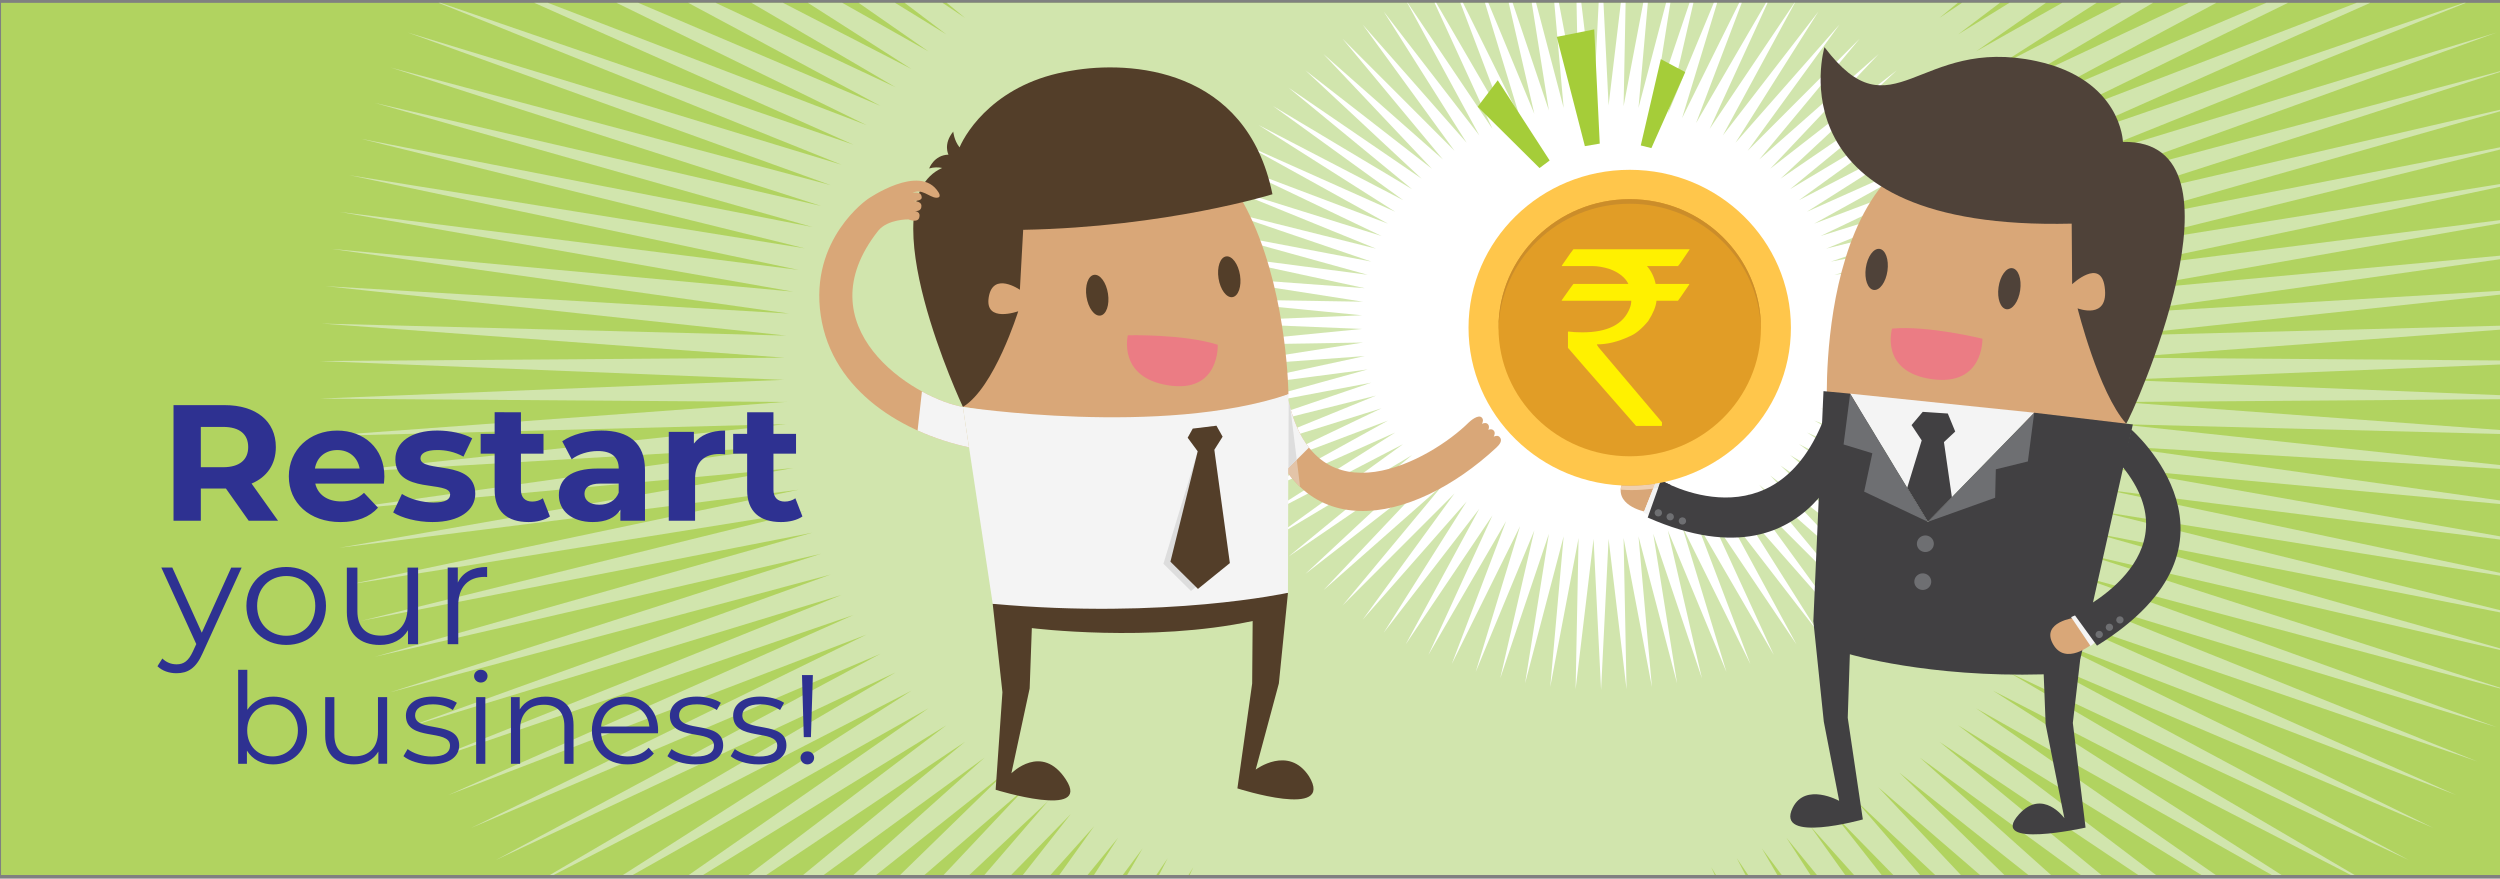 <?xml version="1.0" encoding="UTF-8"?>
<!-- Generator: Adobe Illustrator 24.2.1, SVG Export Plug-In . SVG Version: 6.00 Build 0)  -->
<svg version="1.1" id="Layer_1" xmlns="http://www.w3.org/2000/svg" xmlns:xlink="http://www.w3.org/1999/xlink" x="0px" y="0px" viewBox="0 0 1400 492" style="enable-background:new 0 0 1400 492;" xml:space="preserve">
<rect x="0" y="0" width="1400" height="492" fill="#808080" stroke="none"/>
<style type="text/css">
	.st0{fill-rule:evenodd;clip-rule:evenodd;fill:#B1D360;}
	.st1{clip-path:url(#SVGID_2_);}
	.st2{fill-rule:evenodd;clip-rule:evenodd;fill:#D1E5AD;}
	.st3{fill-rule:evenodd;clip-rule:evenodd;fill:#FFFFFF;}
	.st4{fill-rule:evenodd;clip-rule:evenodd;fill:#2E3191;}
	.st5{fill-rule:evenodd;clip-rule:evenodd;fill:#D9A778;}
	.st6{fill-rule:evenodd;clip-rule:evenodd;fill:#F4F4F4;}
	.st7{fill-rule:evenodd;clip-rule:evenodd;fill:#414042;}
	.st8{fill-rule:evenodd;clip-rule:evenodd;fill:#6E6F72;}
	.st9{fill-rule:evenodd;clip-rule:evenodd;fill:#4F4239;}
	.st10{fill-rule:evenodd;clip-rule:evenodd;fill:#8DB09E;}
	.st11{fill-rule:evenodd;clip-rule:evenodd;fill:#EFD0B1;}
	.st12{fill-rule:evenodd;clip-rule:evenodd;fill:#EAEAE8;}
	.st13{fill-rule:evenodd;clip-rule:evenodd;fill:#3F3D3F;}
	.st14{fill-rule:evenodd;clip-rule:evenodd;fill:#FFC64B;}
	.st15{fill-rule:evenodd;clip-rule:evenodd;fill:#E19D26;}
	.st16{fill-rule:evenodd;clip-rule:evenodd;fill:#CB8D2A;}
	.st17{fill-rule:evenodd;clip-rule:evenodd;fill:#EB7C84;}
	.st18{fill-rule:evenodd;clip-rule:evenodd;fill:#A5CD39;}
	.st19{fill-rule:evenodd;clip-rule:evenodd;fill:#E3C4A8;}
	.st20{fill-rule:evenodd;clip-rule:evenodd;fill:#85A897;}
	.st21{fill-rule:evenodd;clip-rule:evenodd;fill:#DDDDDD;}
	.st22{fill-rule:evenodd;clip-rule:evenodd;fill:#533E29;}
	.st23{fill-rule:evenodd;clip-rule:evenodd;fill:#FDDBBB;}
	.st24{fill-rule:evenodd;clip-rule:evenodd;fill:#FFF100;}
</style>
<g>
	<rect x="0.59" y="1.59" class="st0" width="1399.41" height="488.41"/>
	<g>
		<defs>
			<rect id="SVGID_1_" x="0.59" y="1.59" width="1399.41" height="488.41"/>
		</defs>
		<clipPath id="SVGID_2_">
			<use xlink:href="#SVGID_1_" style="overflow:visible;"/>
		</clipPath>
		<g class="st1">
			<polygon class="st2" points="813.25,-289.19 821.09,-83.28 839.82,-288.75 836.75,-82.76 866.34,-287.43 852.37,-81.72      892.77,-285.23 867.92,-80.17 919.06,-282.16 883.38,-78.1 945.16,-278.22 898.71,-75.52 971.03,-273.42 913.89,-72.44      996.63,-267.77 928.9,-68.85 1021.9,-261.27 943.7,-64.78 1046.81,-253.95 958.28,-60.21 1071.31,-245.8 972.6,-55.17      1095.35,-236.85 986.64,-49.66 1118.9,-227.11 1000.37,-43.68 1141.91,-216.6 1013.78,-37.26 1164.35,-205.33 1026.84,-30.39      1186.17,-193.34 1039.52,-23.11 1207.34,-180.62 1051.8,-15.4 1227.81,-167.23 1063.67,-7.3 1247.56,-153.16 1075.1,1.19      1266.55,-138.45 1086.07,10.05 1284.74,-123.12 1096.55,19.26 1302.1,-107.21 1106.54,28.82 1318.61,-90.74 1116.02,38.69      1334.23,-73.73 1124.97,48.88 1348.94,-56.22 1133.37,59.35 1362.7,-38.24 1141.2,70.09 1375.5,-19.82 1148.47,81.07      1387.32,-0.99 1155.14,92.3 1398.13,18.22 1161.21,103.73 1407.91,37.76 1166.68,115.35 1416.65,57.62 1171.52,127.14      1424.33,77.74 1175.74,139.09 1430.94,98.1 1179.31,151.16 1436.46,118.66 1182.26,163.34 1440.9,139.39 1184.54,175.61      1444.23,160.25 1186.18,187.94 1446.45,181.2 1187.17,200.31 1447.56,202.2 1187.49,212.71 1447.56,223.22 1187.17,225.11      1446.45,244.23 1186.18,237.49 1444.23,265.18 1184.54,249.82 1440.9,286.03 1182.26,262.09 1436.46,306.76 1179.31,274.26      1430.94,327.32 1175.74,286.34 1424.33,347.69 1171.52,298.28 1416.65,367.81 1166.68,310.08 1407.91,387.66 1161.21,321.7      1398.13,407.21 1155.14,333.13 1387.32,426.41 1148.47,344.35 1375.5,445.24 1141.2,355.34 1362.7,463.66 1133.37,366.08      1348.94,481.65 1124.97,376.55 1334.23,499.15 1116.02,386.73 1318.61,516.16 1106.54,396.61 1302.1,532.64 1096.55,406.16      1284.74,548.55 1086.07,415.38 1266.55,563.88 1075.1,424.24 1247.56,578.58 1063.67,432.73 1227.81,592.65 1051.8,440.83      1207.34,606.05 1039.52,448.53 1186.17,618.76 1026.84,455.82 1164.35,630.76 1013.78,462.68 1141.91,642.02 1000.37,469.11      1118.9,652.53 986.64,475.08 1095.35,662.27 972.6,480.59 1071.31,671.22 958.28,485.64 1046.81,679.37 943.7,490.2      1021.9,686.7 928.9,494.28 996.63,693.19 913.89,497.86 971.03,698.85 898.71,500.95 945.16,703.65 883.38,503.53 919.06,707.59      867.92,505.59 892.77,710.66 852.37,507.15 866.34,712.86 836.75,508.19 839.82,714.18 821.09,508.7 813.25,714.61 805.42,508.7      786.68,714.18 789.76,508.19 760.16,712.86 774.13,507.15 733.74,710.66 758.58,505.59 707.45,707.59 743.13,503.53      681.34,703.65 727.8,500.95 655.48,698.85 712.61,497.86 629.88,693.19 697.61,494.28 604.6,686.7 682.81,490.2 579.7,679.37      668.23,485.64 555.2,671.22 653.91,480.59 531.16,662.27 639.87,475.08 507.6,652.53 626.13,469.11 484.59,642.02 612.73,462.68      462.15,630.76 599.67,455.82 440.33,618.76 586.99,448.53 419.17,606.05 574.7,440.83 398.69,592.65 562.84,432.73      378.94,578.58 551.41,424.24 359.96,563.88 540.44,415.38 341.77,548.55 529.95,406.16 324.4,532.64 519.96,396.61 307.9,516.16      510.49,386.73 292.28,499.15 501.54,376.55 277.57,481.65 493.14,366.08 263.81,463.66 485.31,355.34 251.01,445.24      478.04,344.35 239.19,426.41 471.37,333.13 228.38,407.21 465.29,321.7 218.6,387.66 459.83,310.08 209.86,367.81 454.98,298.28      202.18,347.69 450.77,286.34 195.57,327.32 447.19,274.26 190.05,306.76 444.25,262.09 185.61,286.03 441.96,249.82      182.28,265.18 440.32,237.49 180.06,244.23 439.34,225.11 178.95,223.22 439.01,212.71 178.95,202.2 439.34,200.31 180.06,181.2      440.32,187.94 182.28,160.25 441.96,175.61 185.61,139.39 444.25,163.34 190.05,118.66 447.19,151.16 195.57,98.1 450.77,139.09      202.18,77.74 454.98,127.14 209.86,57.62 459.83,115.35 218.6,37.76 465.29,103.73 228.38,18.22 471.37,92.3 239.19,-0.99      478.04,81.07 251.01,-19.82 485.31,70.09 263.81,-38.24 493.14,59.35 277.57,-56.22 501.54,48.88 292.28,-73.73 510.49,38.69      307.9,-90.74 519.96,28.82 324.4,-107.21 529.95,19.26 341.77,-123.12 540.44,10.05 359.96,-138.45 551.41,1.19 378.94,-153.16      562.84,-7.3 398.69,-167.23 574.7,-15.4 419.17,-180.62 586.99,-23.11 440.33,-193.34 599.67,-30.39 462.15,-205.33      612.73,-37.26 484.59,-216.6 626.13,-43.68 507.6,-227.11 639.87,-49.66 531.16,-236.85 653.91,-55.17 555.2,-245.8      668.23,-60.21 579.7,-253.95 682.81,-64.78 604.6,-261.27 697.61,-68.85 629.88,-267.77 712.61,-72.44 655.48,-273.42      727.8,-75.52 681.34,-278.22 743.13,-78.1 707.45,-282.16 758.58,-80.17 733.74,-285.23 774.13,-81.72 760.16,-287.43      789.76,-82.76 786.68,-288.75 805.42,-83.28    "/>
			<polygon class="st3" points="896.6,-25.56 900.81,59 910.86,-25.15 909.21,59.48 925.07,-23.94 917.55,60.43 939.16,-21.91      925.82,61.86 953.08,-19.09 933.97,63.76 966.79,-15.48 941.97,66.12 980.21,-11.1 949.79,68.93 993.31,-5.96 957.41,72.17      1006.02,-0.09 964.78,75.85 1018.3,6.5 971.88,79.94 1030.1,13.77 978.69,84.43 1041.38,21.7 985.18,89.29 1052.08,30.26      991.31,94.51 1062.17,39.41 997.07,100.07 1071.6,49.11 1002.43,105.95 1080.35,59.34 1007.38,112.12 1088.37,70.03      1011.89,118.57 1095.63,81.17 1015.94,125.25 1102.11,92.7 1019.52,132.16 1107.78,104.57 1022.62,139.25 1112.61,116.75      1025.22,146.5 1116.59,129.17 1027.31,153.89 1119.7,141.8 1028.89,161.39 1121.94,154.58 1029.95,168.96 1123.28,167.46      1030.47,176.57 1123.73,180.39 1030.47,184.2 1123.28,193.32 1029.95,191.82 1121.94,206.2 1028.89,199.39 1119.7,218.98      1027.31,206.88 1116.59,231.6 1025.22,214.27 1112.61,244.03 1022.62,221.53 1107.78,256.2 1019.52,228.62 1102.11,268.08      1015.94,235.52 1095.63,279.6 1011.89,242.21 1088.37,290.74 1007.38,248.65 1080.35,301.44 1002.43,254.82 1071.6,311.66      997.07,260.7 1062.17,321.37 991.31,266.26 1052.08,330.52 985.18,271.49 1041.38,339.07 978.69,276.35 1030.1,347      971.88,280.84 1018.3,354.27 964.78,284.92 1006.02,360.86 957.41,288.6 993.31,366.73 949.79,291.85 980.21,371.87      941.97,294.66 966.79,376.25 933.97,297.01 953.08,379.86 925.82,298.91 939.16,382.69 917.55,300.34 925.07,384.71      909.21,301.3 910.86,385.93 900.81,301.78 896.6,386.33 892.39,301.78 882.34,385.93 884,301.3 868.13,384.71 875.65,300.34      854.04,382.69 867.38,298.91 840.12,379.86 859.23,297.01 826.41,376.25 851.23,294.66 812.99,371.87 843.41,291.85      799.9,366.73 835.79,288.6 787.18,360.86 828.42,284.92 774.9,354.27 821.32,280.84 763.1,347 814.51,276.35 751.83,339.07      808.03,271.49 741.12,330.52 801.89,266.26 731.03,321.37 796.13,260.7 721.6,311.66 790.77,254.82 712.85,301.44 785.82,248.65      704.83,290.74 781.31,242.21 697.57,279.6 777.26,235.52 691.09,268.08 773.68,228.62 685.42,256.2 770.58,221.53 680.59,244.03      767.98,214.27 676.61,231.6 765.89,206.88 673.5,218.98 764.31,199.39 671.26,206.2 763.26,191.82 669.92,193.32 762.73,184.2      669.48,180.39 762.73,176.57 669.92,167.46 763.26,168.96 671.26,154.58 764.31,161.39 673.5,141.8 765.89,153.89 676.61,129.17      767.98,146.5 680.59,116.75 770.58,139.25 685.42,104.57 773.68,132.16 691.09,92.7 777.26,125.25 697.57,81.17 781.31,118.57      704.83,70.03 785.82,112.12 712.85,59.34 790.77,105.95 721.6,49.11 796.13,100.07 731.03,39.41 801.89,94.51 741.12,30.26      808.03,89.29 751.83,21.7 814.51,84.43 763.1,13.77 821.32,79.94 774.9,6.5 828.42,75.85 787.18,-0.09 835.79,72.17 799.9,-5.96      843.41,68.93 812.99,-11.1 851.23,66.12 826.41,-15.48 859.23,63.76 840.12,-19.09 867.38,61.86 854.04,-21.91 875.65,60.43      868.13,-23.94 884,59.48 882.34,-25.15 892.39,59    "/>
		</g>
	</g>
	<g>
		<path class="st4" d="M155.7,291.61l-14.82-20.81c8.59-3.61,13.59-10.73,13.59-20.44c0-14.52-11.05-23.49-28.7-23.49h-28.6v64.74    h15.29v-18.03h13.31h0.75l12.74,18.03H155.7L155.7,291.61z M138.99,250.36c0,7.03-4.72,11.28-14.07,11.28h-12.46v-22.57h12.46    C134.27,239.08,138.99,243.24,138.99,250.36L138.99,250.36z M215.26,266.92c0-16-11.52-25.8-26.43-25.8    c-15.48,0-27.09,10.73-27.09,25.62c0,14.8,11.42,25.62,28.98,25.62c9.16,0,16.24-2.78,20.96-8.05l-7.84-8.32    c-3.49,3.24-7.36,4.81-12.74,4.81c-7.74,0-13.12-3.79-14.54-9.99h38.42C215.07,269.6,215.26,268.03,215.26,266.92L215.26,266.92z     M188.92,252.03c6.61,0,11.42,4.07,12.46,10.36h-25.02C177.41,256,182.22,252.03,188.92,252.03L188.92,252.03z M242.17,292.35    c15.2,0,23.98-6.57,23.98-15.82c0-19.61-30.68-11.38-30.68-19.88c0-2.59,2.83-4.63,9.44-4.63c4.63,0,9.63,0.93,14.63,3.7    l4.91-10.27c-4.81-2.77-12.55-4.35-19.54-4.35c-14.82,0-23.5,6.66-23.5,16.09c0,19.88,30.68,11.55,30.68,19.7    c0,2.77-2.55,4.53-9.35,4.53c-6.23,0-13.12-1.94-17.65-4.81l-4.91,10.36C224.89,290.04,233.57,292.35,242.17,292.35L242.17,292.35    z M304,279.03c-1.6,1.2-3.78,1.85-5.95,1.85c-3.97,0-6.33-2.31-6.33-6.57v-20.25h12.65v-11.1h-12.65v-12.11H277v12.11h-7.83v11.1    H277v20.44c0,11.84,6.99,17.85,18.97,17.85c4.53,0,8.97-1.02,11.99-3.14L304,279.03L304,279.03z M336.75,241.11    c-8.12,0-16.33,2.13-21.9,6.01l5.29,10.08c3.68-2.87,9.25-4.62,14.63-4.62c7.93,0,11.71,3.61,11.71,9.8h-11.71    c-15.48,0-21.81,6.1-21.81,14.89c0,8.6,7.08,15.08,18.97,15.08c7.46,0,12.74-2.4,15.48-6.94v6.2h13.78v-28.39    C361.2,248.14,352.23,241.11,336.75,241.11L336.75,241.11z M335.62,282.64c-5.19,0-8.31-2.4-8.31-6.01c0-3.33,2.17-5.83,9.06-5.83    h10.1v5.09C344.78,280.42,340.53,282.64,335.62,282.64L335.62,282.64z M388.58,248.42v-6.57h-14.07v49.76h14.73v-23.49    c0-9.53,5.38-13.87,13.5-13.87c1.13,0,2.08,0.09,3.3,0.18v-13.32C398.21,241.11,392.17,243.61,388.58,248.42L388.58,248.42z     M445.41,279.03c-1.6,1.2-3.78,1.85-5.95,1.85c-3.97,0-6.33-2.31-6.33-6.57v-20.25h12.65v-11.1h-12.65v-12.11h-14.73v12.11h-7.83    v11.1h7.83v20.44c0,11.84,6.99,17.85,18.97,17.85c4.53,0,8.97-1.02,11.99-3.14L445.41,279.03z"/>
		<path class="st4" d="M129.49,317.83L113,354.31L96.5,317.83h-6.16l19.58,42.85l-1.92,4.16c-2.5,5.39-5.17,7.18-9.08,7.18    c-3.17,0-5.83-1.14-8-3.26l-2.75,4.33c2.67,2.61,6.58,3.92,10.66,3.92c6.25,0,10.91-2.69,14.58-11.1l21.91-48.07H129.49    L129.49,317.83z M160.32,361.17c12.83,0,22.24-9.14,22.24-21.87c0-12.73-9.41-21.79-22.24-21.79s-22.33,9.06-22.33,21.79    C137.99,352.03,147.49,361.17,160.32,361.17L160.32,361.17z M160.32,356.03c-9.33,0-16.33-6.69-16.33-16.73    c0-10.04,7-16.73,16.33-16.73c9.33,0,16.24,6.69,16.24,16.73C176.56,349.33,169.65,356.03,160.32,356.03L160.32,356.03z     M228.21,317.83v22.53c0,9.79-5.75,15.59-14.91,15.59c-8.33,0-13.16-4.65-13.16-13.79v-24.32h-5.91v24.89    c0,12.32,7.33,18.45,18.49,18.45c7,0,12.66-3.02,15.74-8.24v7.83h5.67v-42.93H228.21L228.21,317.83z M256.37,326.24v-8.41h-5.66    v42.93h5.91v-21.87c0-10.12,5.58-15.83,14.75-15.83c0.42,0,0.92,0.08,1.42,0.08v-5.63C264.7,317.5,259.11,320.52,256.37,326.24z"/>
		<path class="st4" d="M152.99,390.11c-6.08,0-11.3,2.55-14.49,7.38v-22.42h-5.14v52.65h4.92v-7.38c3.12,5.04,8.4,7.73,14.7,7.73    c10.86,0,18.98-7.73,18.98-19.02C171.97,397.77,163.86,390.11,152.99,390.11L152.99,390.11z M152.63,423.6    c-8.11,0-14.2-5.82-14.2-14.55c0-8.73,6.08-14.55,14.2-14.55c8.04,0,14.2,5.82,14.2,14.55    C166.83,417.78,160.67,423.6,152.63,423.6L152.63,423.6z M211.66,390.39v19.59c0,8.51-5,13.55-12.96,13.55    c-7.24,0-11.45-4.05-11.45-11.99v-21.15h-5.14v21.64c0,10.71,6.37,16.04,16.08,16.04c6.08,0,11.01-2.63,13.69-7.17v6.81h4.92    v-37.33H211.66L211.66,390.39z M241.43,428.07c9.92,0,15.72-4.19,15.72-10.65c0-14.32-24.7-6.73-24.7-16.82    c0-3.55,3.04-6.17,9.92-6.17c3.91,0,7.9,0.92,11.23,3.19l2.25-4.05c-3.19-2.13-8.55-3.48-13.47-3.48    c-9.71,0-15.07,4.54-15.07,10.65c0,14.76,24.7,7.11,24.7,16.82c0,3.69-2.97,6.1-10.21,6.1c-5.36,0-10.5-1.84-13.55-4.19    l-2.32,3.98C229.05,426.08,235.13,428.07,241.43,428.07L241.43,428.07z M269.25,382.23c2.17,0,3.77-1.63,3.77-3.69    c0-1.92-1.67-3.48-3.77-3.48c-2.1,0-3.77,1.63-3.77,3.55C265.48,380.6,267.15,382.23,269.25,382.23L269.25,382.23z M266.64,427.72    h5.14v-37.33h-5.14V427.72L266.64,427.72z M305.54,390.11c-6.59,0-11.74,2.63-14.49,7.17v-6.88h-4.92v37.33h5.14v-19.59    c0-8.52,5.14-13.48,13.33-13.48c7.24,0,11.44,4.05,11.44,11.92v21.15h5.14v-21.64C321.18,395.36,314.8,390.11,305.54,390.11    L305.54,390.11z M368.55,409.05c0-11.21-7.75-18.95-18.47-18.95c-10.72,0-18.62,7.88-18.62,18.95c0,11.07,8.11,19.02,19.99,19.02    c6.01,0,11.3-2.13,14.7-6.1l-2.9-3.26c-2.9,3.26-7.02,4.9-11.66,4.9c-8.33,0-14.42-5.18-14.99-12.99h31.87    C368.48,410.05,368.55,409.48,368.55,409.05L368.55,409.05z M350.08,394.43c7.46,0,12.89,5.11,13.55,12.42h-27.02    C337.26,399.54,342.69,394.43,350.08,394.43L350.08,394.43z M389.26,428.07c9.92,0,15.72-4.19,15.72-10.65    c0-14.32-24.7-6.73-24.7-16.82c0-3.55,3.04-6.17,9.92-6.17c3.91,0,7.9,0.92,11.23,3.19l2.24-4.05c-3.19-2.13-8.55-3.48-13.47-3.48    c-9.71,0-15.07,4.54-15.07,10.65c0,14.76,24.7,7.11,24.7,16.82c0,3.69-2.97,6.1-10.21,6.1c-5.36,0-10.5-1.84-13.55-4.19    l-2.32,3.98C376.88,426.08,382.96,428.07,389.26,428.07L389.26,428.07z M424.68,428.07c9.92,0,15.72-4.19,15.72-10.65    c0-14.32-24.7-6.73-24.7-16.82c0-3.55,3.04-6.17,9.92-6.17c3.91,0,7.89,0.92,11.23,3.19l2.25-4.05    c-3.19-2.13-8.55-3.48-13.47-3.48c-9.71,0-15.07,4.54-15.07,10.65c0,14.76,24.7,7.11,24.7,16.82c0,3.69-2.97,6.1-10.21,6.1    c-5.36,0-10.5-1.84-13.55-4.19l-2.32,3.98C412.3,426.08,418.38,428.07,424.68,428.07L424.68,428.07z M450.12,412.81h4l1.09-34.77    h-6.1L450.12,412.81L450.12,412.81z M452.14,428.07c2.17,0,3.77-1.7,3.77-3.69c0-2.06-1.59-3.62-3.77-3.62    c-2.17,0-3.84,1.56-3.84,3.62C448.3,426.37,449.96,428.07,452.14,428.07z"/>
	</g>
	<g>
		<g>
			<g>
				<path class="st5" d="M920.71,286.42c0,0-17.85-3.73-11.94-16.71c5.91-12.98,18.62-0.12,18.62-0.12L920.71,286.42z"/>
				<polygon class="st6" points="931.64,271.27 927.64,268.97 920.45,287.09 924.75,289.28     "/>
				<path class="st7" d="M1039.44,235.48c0,0-17.35,98.13-116.72,54.35l7.41-20.9c0,0,64.75,38.08,92.18-36.86L1039.44,235.48z"/>
				<path class="st8" d="M941.15,293.5c-1-0.54-1.36-1.77-0.81-2.75c0.55-0.98,1.81-1.34,2.81-0.79c1,0.54,1.36,1.77,0.81,2.75      C943.41,293.69,942.15,294.04,941.15,293.5z"/>
				<path class="st8" d="M934.31,291.18c-1-0.54-1.36-1.77-0.81-2.75c0.56-0.98,1.81-1.33,2.81-0.79c1,0.54,1.36,1.77,0.81,2.75      C936.57,291.37,935.31,291.72,934.31,291.18z"/>
				<path class="st8" d="M927.65,288.96c-1-0.54-1.36-1.77-0.81-2.75c0.55-0.98,1.81-1.33,2.81-0.79c1,0.54,1.36,1.77,0.81,2.75      C929.91,289.15,928.65,289.51,927.65,288.96z"/>
				<path class="st5" d="M1189.82,241.7c0,0,28.3-142.14-60.7-161.29c-113.45-24.41-106.02,146.1-106.02,146.1L1189.82,241.7z"/>
				<path class="st7" d="M1015.47,347.72l5.85,56.36l8.61,44.4c0,0-18.9-10.52-26.03,3.9c-10.05,20.32,39.29,6.51,39.29,6.51      l-8.45-56.94l1.18-35.57c0,0,43.59,13.08,108.55,11.25l1.1,28.18l10.49,52.38c0,0-12.09-16.9-25.41-2.19      c-17.88,19.74,37.26,7.46,37.26,7.46l-7.12-58.63l4.17-35.85C1164.98,368.99,1109.19,346.96,1015.47,347.72z"/>
				<path class="st7" d="M1139.16,231.12l-59.55,61.09l-43.52-71.77l-14.94-1.4l-5.67,128.73c0,0,14.87,7.44,44.44,12.86      c12.34,2.48,31.39,4.69,31.39,4.69c19.46,1.9,45.91,3.52,73.68,3.72l29.4-131.35L1139.16,231.12z"/>
				<polygon class="st6" points="1036.09,220.44 1079.61,292.21 1139.16,231.12     "/>
				<polygon class="st8" points="1036.09,220.44 1032.41,248.9 1048.51,253.83 1043.93,275.32 1079.61,292.21     "/>
				<polygon class="st8" points="1079.61,292.21 1117.28,278.73 1117.66,262.81 1135.61,258.41 1139.16,231.12     "/>
				<polygon class="st7" points="1070.46,238.05 1076.72,230.64 1090.77,231.57 1094.92,241.66 1088.61,247.57 1093.06,278.47       1079.61,292.21 1068.04,273.15 1076.16,246.62     "/>
				<path class="st8" d="M1082.72,305.93c-0.81,2.44-3.48,3.78-5.98,2.99c-2.5-0.79-3.86-3.41-3.06-5.85c0.8-2.44,3.48-3.78,5.97-3      C1082.16,300.87,1083.53,303.49,1082.72,305.93z"/>
				<path class="st8" d="M1081.27,327.15c-0.8,2.44-3.48,3.79-5.97,3c-2.5-0.79-3.86-3.41-3.06-5.85c0.8-2.45,3.48-3.79,5.97-3      C1080.71,322.08,1082.08,324.71,1081.27,327.15z"/>
				<path class="st9" d="M1021.7,26.41c0,0-30.59,102.99,138.45,98.83l0.25,33.93c0,0,15.92-14.98,18.21,1.45      c2.64,18.93-15.16,12.06-15.16,12.06s11.71,47.07,27.2,64.55c2.52-2.5,73.69-159.27-1.81-157.76c0,0-0.86-35-48.46-45.25      C1073.89,19.91,1060.02,77.04,1021.7,26.41z"/>
				<path class="st9" d="M1119.18,160.85c-0.9,6.35,1.09,11.87,4.44,12.32c3.35,0.46,6.8-4.32,7.69-10.67      c0.9-6.35-1.09-11.87-4.44-12.32C1123.52,149.72,1120.07,154.5,1119.18,160.85z"/>
				<path class="st9" d="M1044.85,150.05c-0.9,6.35,1.09,11.87,4.44,12.32c3.35,0.45,6.79-4.32,7.69-10.67      c0.9-6.35-1.09-11.87-4.44-12.32C1049.2,138.92,1045.75,143.7,1044.85,150.05z"/>
				<path class="st5" d="M1171.46,360.71c0,0-14.82,12.42-21.79-0.04c-6.97-12.46,12.52-14.82,12.52-14.82L1171.46,360.71z"/>
				<polygon class="st6" points="1164.04,343.71 1159.81,345.58 1170.73,361.8 1174.27,358.87     "/>
				<path class="st7" d="M1193.55,240.55c0,0,73.34,63.6-19.23,121.02l-13.1-18.02c0,0,68.9-31.24,27.17-82.46L1193.55,240.55z"/>
				<path class="st8" d="M1188.05,348.98c-1.03,0.48-2.26,0.06-2.75-0.95c-0.5-1.01-0.06-2.22,0.96-2.7      c1.03-0.49,2.26-0.06,2.76,0.94C1189.51,347.28,1189.08,348.49,1188.05,348.98z"/>
				<path class="st8" d="M1182.16,353.1c-1.03,0.49-2.26,0.06-2.76-0.95c-0.49-1.01-0.06-2.22,0.97-2.7      c1.03-0.49,2.26-0.06,2.76,0.94C1183.62,351.4,1183.19,352.62,1182.16,353.1z"/>
				<path class="st8" d="M1176.46,357.13c-1.03,0.49-2.26,0.06-2.76-0.95c-0.5-1.01-0.06-2.22,0.97-2.7      c1.03-0.48,2.26-0.06,2.76,0.95C1177.92,355.44,1177.49,356.65,1176.46,357.13z"/>
				<path class="st10" d="M925.79,273.62l1.09-2.75l0,0L925.79,273.62L925.79,273.62L925.79,273.62L925.79,273.62z M935.84,271.75      c-1.59-0.7-2.88-1.33-3.83-1.82l0,0C932.96,270.42,934.26,271.05,935.84,271.75C935.84,271.75,935.84,271.75,935.84,271.75z"/>
				<path class="st11" d="M913.7,274.44c-2.06,0-4.09-0.09-6.11-0.22c0.04-0.74,0.16-1.53,0.39-2.36c1.54,0.08,3.09,0.12,4.66,0.12      c4.85,0,9.6-0.37,14.24-1.09l-1.09,2.75C921.83,274.14,917.8,274.44,913.7,274.44z"/>
				<path class="st12" d="M925.79,273.62l1.09-2.75c0.92-0.14,1.83-0.3,2.74-0.47l-0.99,2.8      C927.68,273.36,926.74,273.5,925.79,273.62z"/>
				<path class="st13" d="M928.62,273.21l0.99-2.8c0.8-0.15,1.6-0.31,2.39-0.48c0.95,0.49,2.25,1.12,3.83,1.82      C933.47,272.33,931.06,272.82,928.62,273.21z"/>
				<ellipse class="st14" cx="912.64" cy="183.53" rx="90.27" ry="88.44"/>
				<path class="st15" d="M839.16,183.53c0-39.76,32.9-71.99,73.48-71.99c40.58,0,73.48,32.23,73.48,71.99s-32.9,71.99-73.48,71.99      S839.16,223.29,839.16,183.53z"/>
				<path class="st16" d="M986.09,184.81c-0.7-39.17-33.3-70.71-73.45-70.71c-40.14,0-72.75,31.54-73.45,70.71      c-0.01-0.43-0.03-0.85-0.03-1.28l0,0c0-39.76,32.9-71.99,73.48-71.99c40.58,0,73.48,32.23,73.48,71.99l0,0      C986.12,183.96,986.09,184.38,986.09,184.81z"/>
				<path class="st17" d="M1110.17,189.69c0,0-30.52-7.54-50.61-5.67c0,0-7.17,24.17,22.27,28.31      C1110.96,216.42,1110.17,189.69,1110.17,189.69z"/>
				<polygon class="st18" points="887.53,81.84 871.79,20.64 892.78,16.44 895.86,80.42     "/>
				<polygon class="st18" points="918.83,81.45 930.06,33.11 943.72,40.38 924.78,82.94     "/>
				<polygon class="st18" points="867.81,89.87 838.74,44.95 827.51,59.77 862.13,94.11     "/>
			</g>
			<g>
				<path class="st5" d="M707.04,230.67l14.43-6.46c15.92,69.22,79.92,33.34,101.06,12.34c0.7-0.7,5.35-4.8,7.3-2.67      c0.94,1.03,0.68,2.31,0.07,3.45c1.16-0.51,2.44-0.72,3.32,0.23c0.85,0.93,0.71,2.07,0.22,3.13c1.06-0.41,2.19-0.49,2.98,0.37      c0.94,1.02,0.67,2.31,0.07,3.45c1.16-0.51,2.44-0.72,3.31,0.23c1.83,1.99-0.09,4.29-1.87,5.95      C791.19,294.1,724.13,308.47,707.04,230.67z"/>
				<path class="st6" d="M721.47,224.21l-14.43,6.46c2.97,13.51,7.43,24.38,13.03,32.87l12.96-12.92      C728.12,244.36,724.12,235.75,721.47,224.21z"/>
				<path class="st19" d="M728.05,272.65c-2.35-2.23-4.56-4.75-6.64-7.59l0.01-2.87l4.76-4.75L728.05,272.65z"/>
				<path class="st20" d="M722.67,228.94c-0.41-1.45-0.79-2.95-1.15-4.5c0-0.01-0.01-0.02-0.01-0.03c0,0,0,0,0-0.01l0,0      c0.36,1.54,0.75,3.02,1.15,4.46L722.67,228.94z"/>
				<path class="st19" d="M721.52,224.44c0-0.01-0.01-0.02-0.01-0.03C721.51,224.42,721.52,224.43,721.52,224.44z"/>
				<path class="st21" d="M721.42,262.19l0.09-37.8c0,0,0,0,0,0.01c0,0.01,0.01,0.02,0.01,0.03c0.36,1.55,0.75,3.05,1.15,4.5      l3.51,28.51L721.42,262.19z"/>
				<path class="st5" d="M721.52,220.76c0,0-1.49-209.37-153.36-139.84c0,0-45.61,32.67-28.92,146.84      C662.04,250,721.52,220.76,721.52,220.76z"/>
				<path class="st22" d="M571.13,162.28l1.85-33.58c80.45-1.52,139.59-19.92,139.59-19.92c-14.44-71.12-79.91-74.97-112.64-69.17      c-41.49,6.53-58.57,33.52-62.58,42.91c-3.13-3.91-3.53-8.83-3.53-8.83c-5.79,7.01-2.68,12.92-2.68,12.92      c-8.1,0.2-10.81,7.73-10.81,7.73c2.66-0.78,5.15-0.71,7.28-0.29c-42.28,19.03,11.62,133.83,11.62,133.83      c17.64-10.64,30.98-53.57,30.98-53.57s-18.89,6.81-16.52-7.84C556.06,151.8,571.13,162.28,571.13,162.28z"/>
				<path class="st23" d="M514.17,116.91c-0.15,0-0.24,0-0.24,0S514.02,116.9,514.17,116.91z"/>
				<path class="st5" d="M459.62,176.7c-6.42-42.96,26.4-65.28,26.4-65.28s29.13-20.26,39.43-3.89c0,0,2.38,3.34-1.24,3.19      c-3.62-0.16-8.21-5.53-13.22-2.63c0,0,5-1.48,5.17,2.47c0.08,1.9-3.8,2-4.8,1.99c-0.15-0.01-0.23-0.01-0.23-0.01      s0.08,0,0.23,0.01c0.94,0.03,4.46,0.27,4.63,2.46c0.24,3.21-2.66,3.25-3.6,3.18c-0.18-0.03-0.29-0.03-0.29-0.03      s0.12,0.02,0.29,0.03c0.86,0.12,3.29,0.71,2.37,3.7c-0.98,3.18-6,0.97-6,0.97s-11.48-0.23-16.9,6.27      c-42.42,53.62,18.73,93.56,47.38,98.73l3.43,22.64C506.78,242.89,466.03,219.66,459.62,176.7z"/>
				<path class="st23" d="M515.21,122.55c-0.18-0.01-0.29-0.03-0.29-0.03S515.03,122.52,515.21,122.55z"/>
				<path class="st22" d="M555.91,338.13l5.45,49.54l-3.8,54.6c0,0,53.96,16.69,39.34-5.73c-13.5-20.71-30.52-3.5-30.52-3.5      l10.23-47.54l1.22-33.76c0,0,66.36,8.3,123.66-3.98l-0.28,35l-8.27,58.74c0,0,54.95,17.66,40.09-6.8      c-11.51-17.55-29.84-3.73-29.84-3.73l12.98-48.28l5.09-50.72L555.91,338.13z"/>
				<path class="st6" d="M721.52,220.76l-0.26,111.2c0,0-68.55,15.04-165.34,6.17l-16.68-110.25      C539.24,227.88,650.69,244.85,721.52,220.76z"/>
				<polygon class="st21" points="666.94,330.95 651.51,315.7 670.72,252.73 665.1,245.12 667.94,240.03 681.2,238.4 684.65,244.54       680.01,251.87 684.8,316.48     "/>
				<polygon class="st22" points="681.2,238.4 684.65,244.54 680.02,251.87 688.72,315.33 670.86,329.79 655.44,314.55       670.72,252.73 665.1,245.12 667.94,240.03     "/>
				<path class="st6" d="M539.24,227.88c-6.51-1.17-14.7-4.15-22.97-8.67l-2.41,21.87c9.46,4.29,19.3,7.41,28.8,9.43L539.24,227.88z      "/>
				<path class="st20" d="M816.35,242.08L816.35,242.08c0.48-0.39,0.95-0.78,1.4-1.17c0,0,0,0,0,0      C817.29,241.3,816.83,241.69,816.35,242.08z"/>
				<path class="st22" d="M682.37,155.89c0.98,6.3,4.47,11,7.79,10.51c3.32-0.5,5.23-6,4.25-12.3c-0.98-6.3-4.47-11-7.79-10.51      C683.29,144.08,681.39,149.59,682.37,155.89z"/>
				<path class="st22" d="M608.43,166.21c0.98,6.3,4.46,11.01,7.79,10.51c3.32-0.5,5.23-6,4.25-12.3c-0.98-6.3-4.47-11-7.79-10.51      C609.35,154.4,607.45,159.91,608.43,166.21z"/>
				<path class="st17" d="M631.59,187.75c0,0,31.28-0.8,50.34,5.31c0,0,1.27,27.4-27.9,22.7      C625.76,211.2,631.59,187.75,631.59,187.75z"/>
			</g>
		</g>
		<path class="st24" d="M881.11,139.59h65.06v0.13c-3.83,5.79-6,8.87-6.49,9.27H922.3c2.38,2.74,4.02,6.08,4.87,10h18.51    c0.23,0.05,0.35,0.14,0.35,0.27c-4.16,6.11-6.26,9.14-6.35,9.14h-12.05c-0.25,3.14-1.8,6.92-4.59,11.33    c-3.7,4.48-7.23,7.37-10.62,8.69c-6.3,2.96-12.35,4.43-18.12,4.43v0.13c0,0.45,1.41,2.29,4.25,5.5l32.14,37.98v1.79    c0,0.18-0.11,0.27-0.35,0.27H916.2c-25.42-29.02-38.14-43.61-38.14-43.74v-8.8l0.14-0.34c2.24,0.32,4.89,0.47,7.9,0.47    c14.27,0,23.11-4.54,26.6-13.59c0.53-1.33,0.81-2.69,0.81-4.12h-38.69c-0.18,0-0.28-0.09-0.28-0.25c4.3-6.11,6.49-9.16,6.58-9.16    h30.71v-0.14c-1.76-3.48-5.17-6.2-10.23-8.14c-3.6-1.15-6.86-1.72-9.74-1.72h-17.18v-0.34    C878.83,142.62,880.97,139.59,881.11,139.59z"/>
	</g>
</g>
</svg>